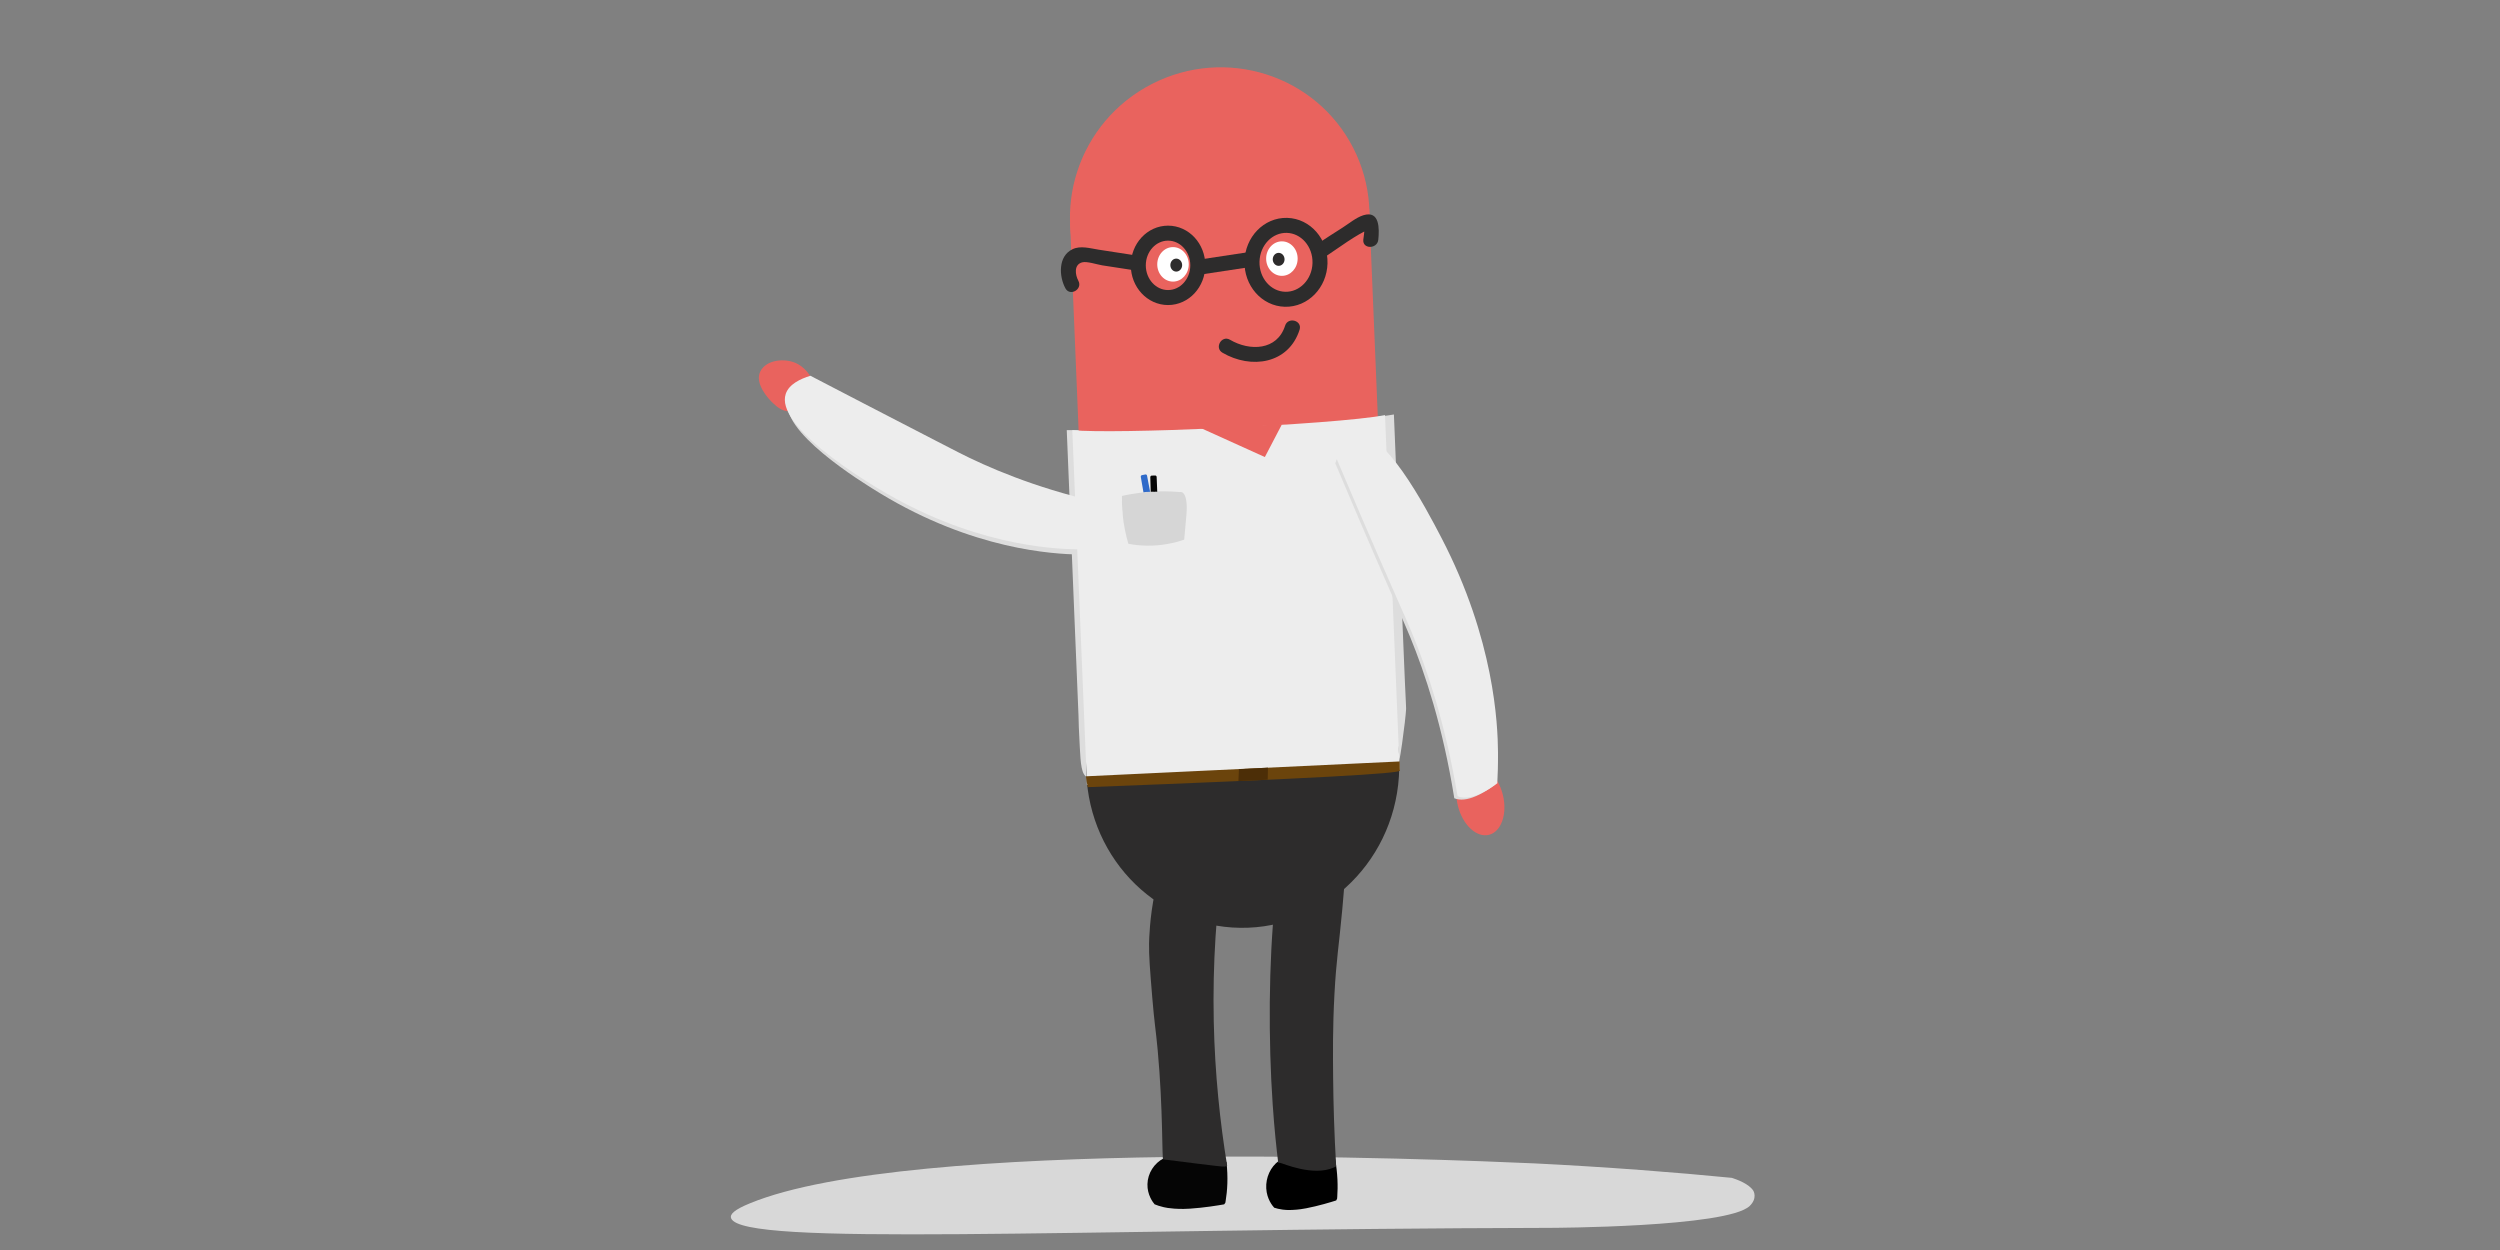 <?xml version="1.0" encoding="utf-8"?>
<!-- Generator: Adobe Illustrator 23.0.1, SVG Export Plug-In . SVG Version: 6.00 Build 0)  -->
<svg version="1.1" id="Layer_1" xmlns="http://www.w3.org/2000/svg" xmlns:xlink="http://www.w3.org/1999/xlink" x="0px" y="0px"
	 viewBox="0 0 500 250" style="enable-background:new 0 0 500 250;" xml:space="preserve">
<rect x="0" y="0" width="500" height="250" fill="#808080" stroke="none"/>
<style type="text/css">
	.st0{fill:#D8D8D8;}
	.st1{fill:#DDDDDD;}
	.st2{fill:#E9635E;}
	.st3{fill:#050505;}
	.st4{fill:#2D2C2C;}
	.st5{fill:none;stroke:#2D2C2C;stroke-width:3;stroke-miterlimit:10;}
	.st6{fill:#EDEDED;}
	.st7{fill:#5E5E5E;}
	.st8{fill:#D6D6D6;}
	.st9{fill:#2F6AC9;}
	.st10{fill:#6B440C;}
	.st11{fill:none;}
	.st12{fill:#1B8212;}
	.st13{fill:#4C2E07;}
	.st14{fill:#FFFFFF;}
</style>
<path class="st0" d="M349.93,241.2c-4.48,4.28-39.88,4.37-39.88,4.37c-98.07,0.23-161.51,3.77-163.82-1.9
	c-0.33-0.82,0.66-1.74,3.76-3.01c32.1-13.22,138.52-8.8,156.94-7.98c6.72,0.33,13.82,0.77,21.24,1.32
	c6.41,0.48,12.49,1.01,18.21,1.57c1.11,0.36,3.43,1.22,4.29,2.58C350.66,238.15,351.58,239.61,349.93,241.2z"/>
<path class="st1" d="M221.7,111c0.03-0.06,0.07-0.12,0.1-0.18c-1.4,0.07-3.44,0.14-5.88,0.09c-5.29-0.1-21.28-0.94-39.93-12.27
	c-3.92-2.38-20.41-12.59-18.31-18.83c0.65-1.94,2.95-3.01,4.93-3.62c5.72,2.98,14.35,7.46,25.15,13.03
	c4.18,2.16,5.31,2.74,6.71,3.41c6.69,3.21,16.65,7.16,30.34,9.87c0.04,0.13,0.08,0.26,0.11,0.4
	C225.49,105.7,222.87,109.46,221.7,111z"/>
<path class="st1" d="M279.15,150.97c-19.81,1.49-39.63,2.99-59.44,4.48c-0.01,0-1.52,0.27-2.24,0c-1.18-0.44-1.35-2.7-1.52-6.18
	c-0.16-3.2-0.24-4.81-0.25-6.16c0-0.39,0-0.07-0.38-9.23c-0.13-3.23-0.28-6.9-0.45-10.83c-0.11-2.59-1.24-30.06-1.52-37.03
	c9.71,0.12,19.93,0,30.62-0.48c14.57-0.66,29.66-1.69,34.81-2.65c0.01,0.19,2.03,49.37,2.03,49.39c0.11,2.71,0.17,4.07,0.17,4.07
	c0.18,4.18,0.24,4.79,0.24,5.3c0,0,0,0.15-0.01,0.3c-0.06,1.57-1.39,12.31-1.96,12.25c-0.4-0.05-0.1-5.43-0.09-5.43
	C279.16,148.77,279.16,149.23,279.15,150.97z"/>
<ellipse transform="matrix(0.97 -0.242 0.242 0.97 -29.942 76.328)" class="st2" cx="296.13" cy="160.2" rx="4.63" ry="7.12"/>
<path class="st3" d="M244.83,240.87c-1.18,0.21-4.04,0.68-6.82,0.86c-0.57,0.04-1.71,0.1-3.15,0c-1.08-0.08-1.71-0.2-2.1-0.29
	c-0.75-0.17-1.38-0.39-1.84-0.58c-0.3-0.36-1.49-1.86-1.43-4.03c0.05-2.18,1.33-4.19,3.27-5.18c4.18,0.24,8.35,0.49,12.53,0.73
	c0.36,3.12,0.18,5.74-0.16,7.81c-0.02,0.12-0.04,0.24-0.06,0.36C244.99,240.66,244.91,240.77,244.83,240.87z"/>
<path d="M267.24,240.09c-1.04,0.33-3.55,1.1-6.02,1.57c-0.51,0.1-1.52,0.28-2.81,0.33c-0.96,0.04-1.54-0.02-1.89-0.07
	c-0.69-0.09-1.26-0.24-1.68-0.38c-0.3-0.33-1.47-1.69-1.59-3.86c-0.12-2.18,0.86-4.31,2.51-5.5c3.74-0.2,7.49-0.39,11.23-0.59
	c0.56,3.07,0.61,5.69,0.46,7.79c-0.01,0.12-0.02,0.24-0.03,0.36C267.36,239.86,267.3,239.97,267.24,240.09z"/>
<ellipse transform="matrix(0.065 -0.998 0.998 0.065 79.352 391.401)" class="st4" cx="248.58" cy="153.35" rx="32.28" ry="31.29"/>
<ellipse transform="matrix(0.89 -0.456 0.456 0.89 7.175 116.055)" class="st2" cx="243.91" cy="43.17" rx="30" ry="29.73"/>
<g>
	<polygon class="st2" points="278.48,153.88 218.64,156.75 214.01,44.61 273.84,41.73 	"/>
</g>
<ellipse class="st5" cx="233.61" cy="53.07" rx="5.95" ry="6.44"/>
<ellipse transform="matrix(0.026 -1 1 0.026 197.93 308.408)" class="st5" cx="257.31" cy="52.58" rx="7.39" ry="6.8"/>
<line class="st5" x1="239.76" y1="53.45" x2="250.58" y2="51.81"/>
<path class="st6" d="M279.93,153.99L217.39,157l-2.93-70.97c4.27,0.42,16.56,0.18,29.27-0.39c13.92-0.63,28.35-1.65,33.27-2.62
	C277.97,106.68,278.95,130.34,279.93,153.99z"/>
<g>
	<polygon class="st2" points="256.39,84.86 252.97,91.41 240.11,85.59 	"/>
</g>
<path class="st4" d="M233.57,231.99c-0.11-0.01-0.93-0.08-0.94-0.12l0.01-0.01c-0.01,0.01-0.01,0.01-0.01,0.01
	c-0.25-0.02-0.01-10.1-1.09-21.81c-0.41-4.42-0.65-5.25-1.1-10.7c-0.45-5.5-0.67-8.25-0.63-10.67c0.02-1.29,0.47-18.9,7.64-19.56
	c1.27-0.12,3.56,0.21,7.17,3.41c-1.31,9.3-2.12,19.95-1.87,31.78c0.23,10.49,1.26,20.17,2.68,28.83c-0.07,0.03-0.15,0.06-0.23,0.09
	c0,0-0.12,0.04-0.24,0.08C244.52,233.44,234.59,232.08,233.57,231.99z"/>
<path class="st4" d="M256.06,232.58c-0.07-0.01-0.21-0.02-0.21-0.02c-0.07-0.01-0.14-0.01-0.21-0.02c-0.33-2.7-0.77-6.73-1.1-11.62
	c-1.74-25.45,0.11-62.61,8.86-64.35c1.3-0.26,3.34,0.15,6.34,3.65c-0.25,9.18-0.81,16.58-1.28,21.63c-0.7,7.57-1.19,9.97-1.57,16.99
	c-0.36,6.72-0.31,11.92-0.26,16.99c0.05,4.87,0.21,10.75,0.6,17.43c-0.03,0.02-0.07,0.04-0.11,0.06c-0.04,0.02-0.07,0.04-0.11,0.06
	c-0.09,0.05-0.17,0.08-0.22,0.11C262.65,235.38,256.49,232.63,256.06,232.58z"/>
<path class="st6" d="M217.91,106.67"/>
<g>
	<g>
		<path class="st4" d="M257.02,65.14c-1.59,4.98-7.08,5.13-11.02,2.81c-1.67-0.98-3.18,1.61-1.51,2.59
			c5.73,3.36,13.24,2.26,15.43-4.6C260.5,64.09,257.6,63.3,257.02,65.14L257.02,65.14z"/>
	</g>
</g>
<path class="st4" d="M225.22,190.73"/>
<path class="st7" d="M234.8,231.77c-0.28-0.03-0.56-0.06-0.85-0.09"/>
<path class="st4" d="M247.32,227.94"/>
<path class="st8" d="M237.28,103.01c-0.07,0.82-0.15,1.64-0.22,2.46s-0.15,1.64-0.22,2.46c-1.94,0.66-4.53,1.26-7.57,1.2
	c-1.32-0.02-2.52-0.17-3.59-0.37c-0.49-1.63-0.95-3.68-1.17-6.08c-0.11-1.26-0.14-2.43-0.12-3.49c0.52-0.12,1.19-0.26,1.97-0.39
	c1.1-0.19,2.49-0.38,4.08-0.47c1.49-0.09,3.37-0.11,5.54,0.08c0.17-0.03,0.31,0,0.42,0.04C237.2,98.78,237.51,100.63,237.28,103.01z
	"/>
<path class="st9" d="M228.81,98.45c0.18-0.05,0.37-0.07,0.57-0.06c0.09-0.01,0.19-0.01,0.29-0.01c0.11-0.01,0.22-0.02,0.34-0.02
	h0.01l-0.61-3.22c-0.03-0.17-0.18-0.28-0.33-0.25l-0.69,0.14c-0.16,0.03-0.26,0.19-0.23,0.36l0.53,3.07
	C228.72,98.47,228.77,98.46,228.81,98.45z"/>
<path class="st3" d="M230.68,98.35c0.01,0,0.01,0,0.02,0h0.01c0.01,0,0.02,0.01,0.04,0.01c0.02,0,0.04,0.01,0.06,0.01
	c0.19-0.03,0.39-0.05,0.6-0.02c0.01,0,0.02,0,0.04,0.01l-0.12-2.96c0-0.17-0.14-0.31-0.29-0.3l-0.7,0.02
	c-0.16,0-0.28,0.15-0.28,0.32l0.08,2.93C230.29,98.34,230.48,98.33,230.68,98.35z"/>
<path class="st9" d="M227.87,98.48L227.87,98.48z"/>
<g>
	<g>
		<path class="st4" d="M227.93,51.2c-2.74-0.42-5.49-0.85-8.23-1.27c-1.67-0.26-3.61-0.86-5.21-0.08c-2.89,1.39-2.71,5.4-1.41,7.81
			c0.92,1.7,3.51,0.19,2.59-1.51c-0.63-1.17-0.94-3.22,0.76-3.68c0.95-0.26,3,0.44,4.02,0.6c2.23,0.34,4.46,0.69,6.69,1.03
			C229.02,54.39,229.83,51.5,227.93,51.2L227.93,51.2z"/>
	</g>
</g>
<g>
	<g>
		<path class="st4" d="M265.05,51.35c2.92-1.93,5.96-4.29,9.17-5.71c-0.39,0.05-0.77,0.1-1.16,0.15c0.18,0.03,0.35,0.07,0.53,0.1
			c-0.3-0.23-0.6-0.46-0.9-0.69c0.36,0.62,0.04,2.06-0.03,2.74c-0.19,1.92,2.81,1.91,3,0c0.22-2.17,0.3-5.9-2.96-4.9
			c-1.47,0.45-2.97,1.72-4.27,2.54c-1.64,1.04-3.28,2.09-4.9,3.17C261.94,49.82,263.44,52.42,265.05,51.35L265.05,51.35z"/>
	</g>
</g>
<path class="st4" d="M242.2,233.13"/>
<path class="st10" d="M279.93,152.29c-20.91,0.99-41.83,1.98-62.74,2.97c0,0.03,0,0.07,0.01,0.1c0.06,0.72,0.19,1.41,0.37,2.07
	c45.98-1.75,62.41-2.75,62.4-3.3c0-0.03-0.04-0.63-0.04-1.47C279.93,152.51,279.93,152.38,279.93,152.29z"/>
<line class="st11" x1="241.08" y1="163.01" x2="241.08" y2="163.01"/>
<path class="st12" d="M279.54,154.13"/>
<path class="st12" d="M279.54,154.13"/>
<path class="st13" d="M253.55,156.14c-1.96,0.05-3.91,0.1-5.87,0.15"/>
<path class="st13" d="M253.55,155.95c0,0.06,0,0.13,0,0.19"/>
<path class="st13" d="M247.68,156.21c0.04-0.79,0.08-1.59,0.11-2.38c1.93-0.1,3.87-0.2,5.8-0.3c-0.02,0.81-0.03,1.61-0.05,2.42"/>
<path class="st13" d="M247.68,156.26c0-0.02,0-0.03,0-0.05"/>
<path class="st13" d="M247.68,156.29c0-0.01,0-0.02,0-0.03"/>
<path class="st7" d="M232.23,234.83"/>
<path class="st7" d="M260.06,234.25"/>
<ellipse class="st14" cx="234.6" cy="52.87" rx="3.15" ry="3.45"/>
<ellipse class="st14" cx="256.38" cy="51.72" rx="3.15" ry="3.45"/>
<ellipse class="st4" cx="235.25" cy="53.02" rx="1.18" ry="1.3"/>
<ellipse class="st4" cx="255.73" cy="51.87" rx="1.18" ry="1.3"/>
<path class="st1" d="M299.06,156.89c-0.06,0.03-0.12,0.06-0.17,0.1c0.1-1.46,0.2-3.59,0.2-6.14c0-5.54-0.48-22.3-10.96-42.45
	c-2.97-5.72-11.7-22.5-17.66-20.22c-1.73,0.66-2.79,2.77-3.42,4.46c2.62,6.23,6.64,15.69,11.84,27.52c1.76,4.01,2.35,5.31,3.13,7.21
	c2.94,7.18,6.53,17.82,8.84,32.28c0.12,0.05,0.25,0.1,0.38,0.13C293.91,160.55,297.56,158.02,299.06,156.89z"/>
<path class="st1" d="M239.99,159.87"/>
<path class="st6" d="M299.63,156.53c-0.06,0.03-0.11,0.06-0.17,0.1c0.08-1.47,0.16-3.61,0.14-6.18c-0.05-5.58-0.7-22.47-11.31-42.88
	c-3.01-5.79-11.85-22.79-17.74-20.56c-1.71,0.65-2.74,2.76-3.35,4.46c2.67,6.31,6.75,15.88,12.03,27.85
	c1.79,4.06,2.38,5.37,3.18,7.3c2.99,7.26,6.66,18.02,9.11,32.62c0.12,0.05,0.25,0.1,0.38,0.14
	C294.56,160.16,298.16,157.65,299.63,156.53z"/>
<path class="st2" d="M162.51,79.25c-0.74,1.85-2.8,3.09-4.65,3.03c-1.49-0.04-2.45-0.91-3.16-1.56c-1.17-1.06-3.81-4.08-2.63-6.44
	c1.16-2.33,4.85-2.73,7.21-1.61C161.46,73.71,163.58,76.58,162.51,79.25z"/>
<path class="st6" d="M221.17,109.96c0.03-0.06,0.07-0.12,0.1-0.18c-1.4,0.07-3.44,0.14-5.88,0.09c-5.29-0.1-21.28-0.94-39.93-12.27
	c-3.92-2.38-20.41-12.59-18.31-18.83c0.65-1.94,2.95-3.01,4.93-3.62c5.72,2.98,14.35,7.46,25.15,13.03
	c4.18,2.16,5.31,2.74,6.71,3.41c6.69,3.21,16.65,7.16,30.34,9.87c0.04,0.13,0.08,0.26,0.11,0.4
	C224.96,104.66,222.33,108.42,221.17,109.96z"/>
<path class="st6" d="M184.82,96.93"/>
</svg>

